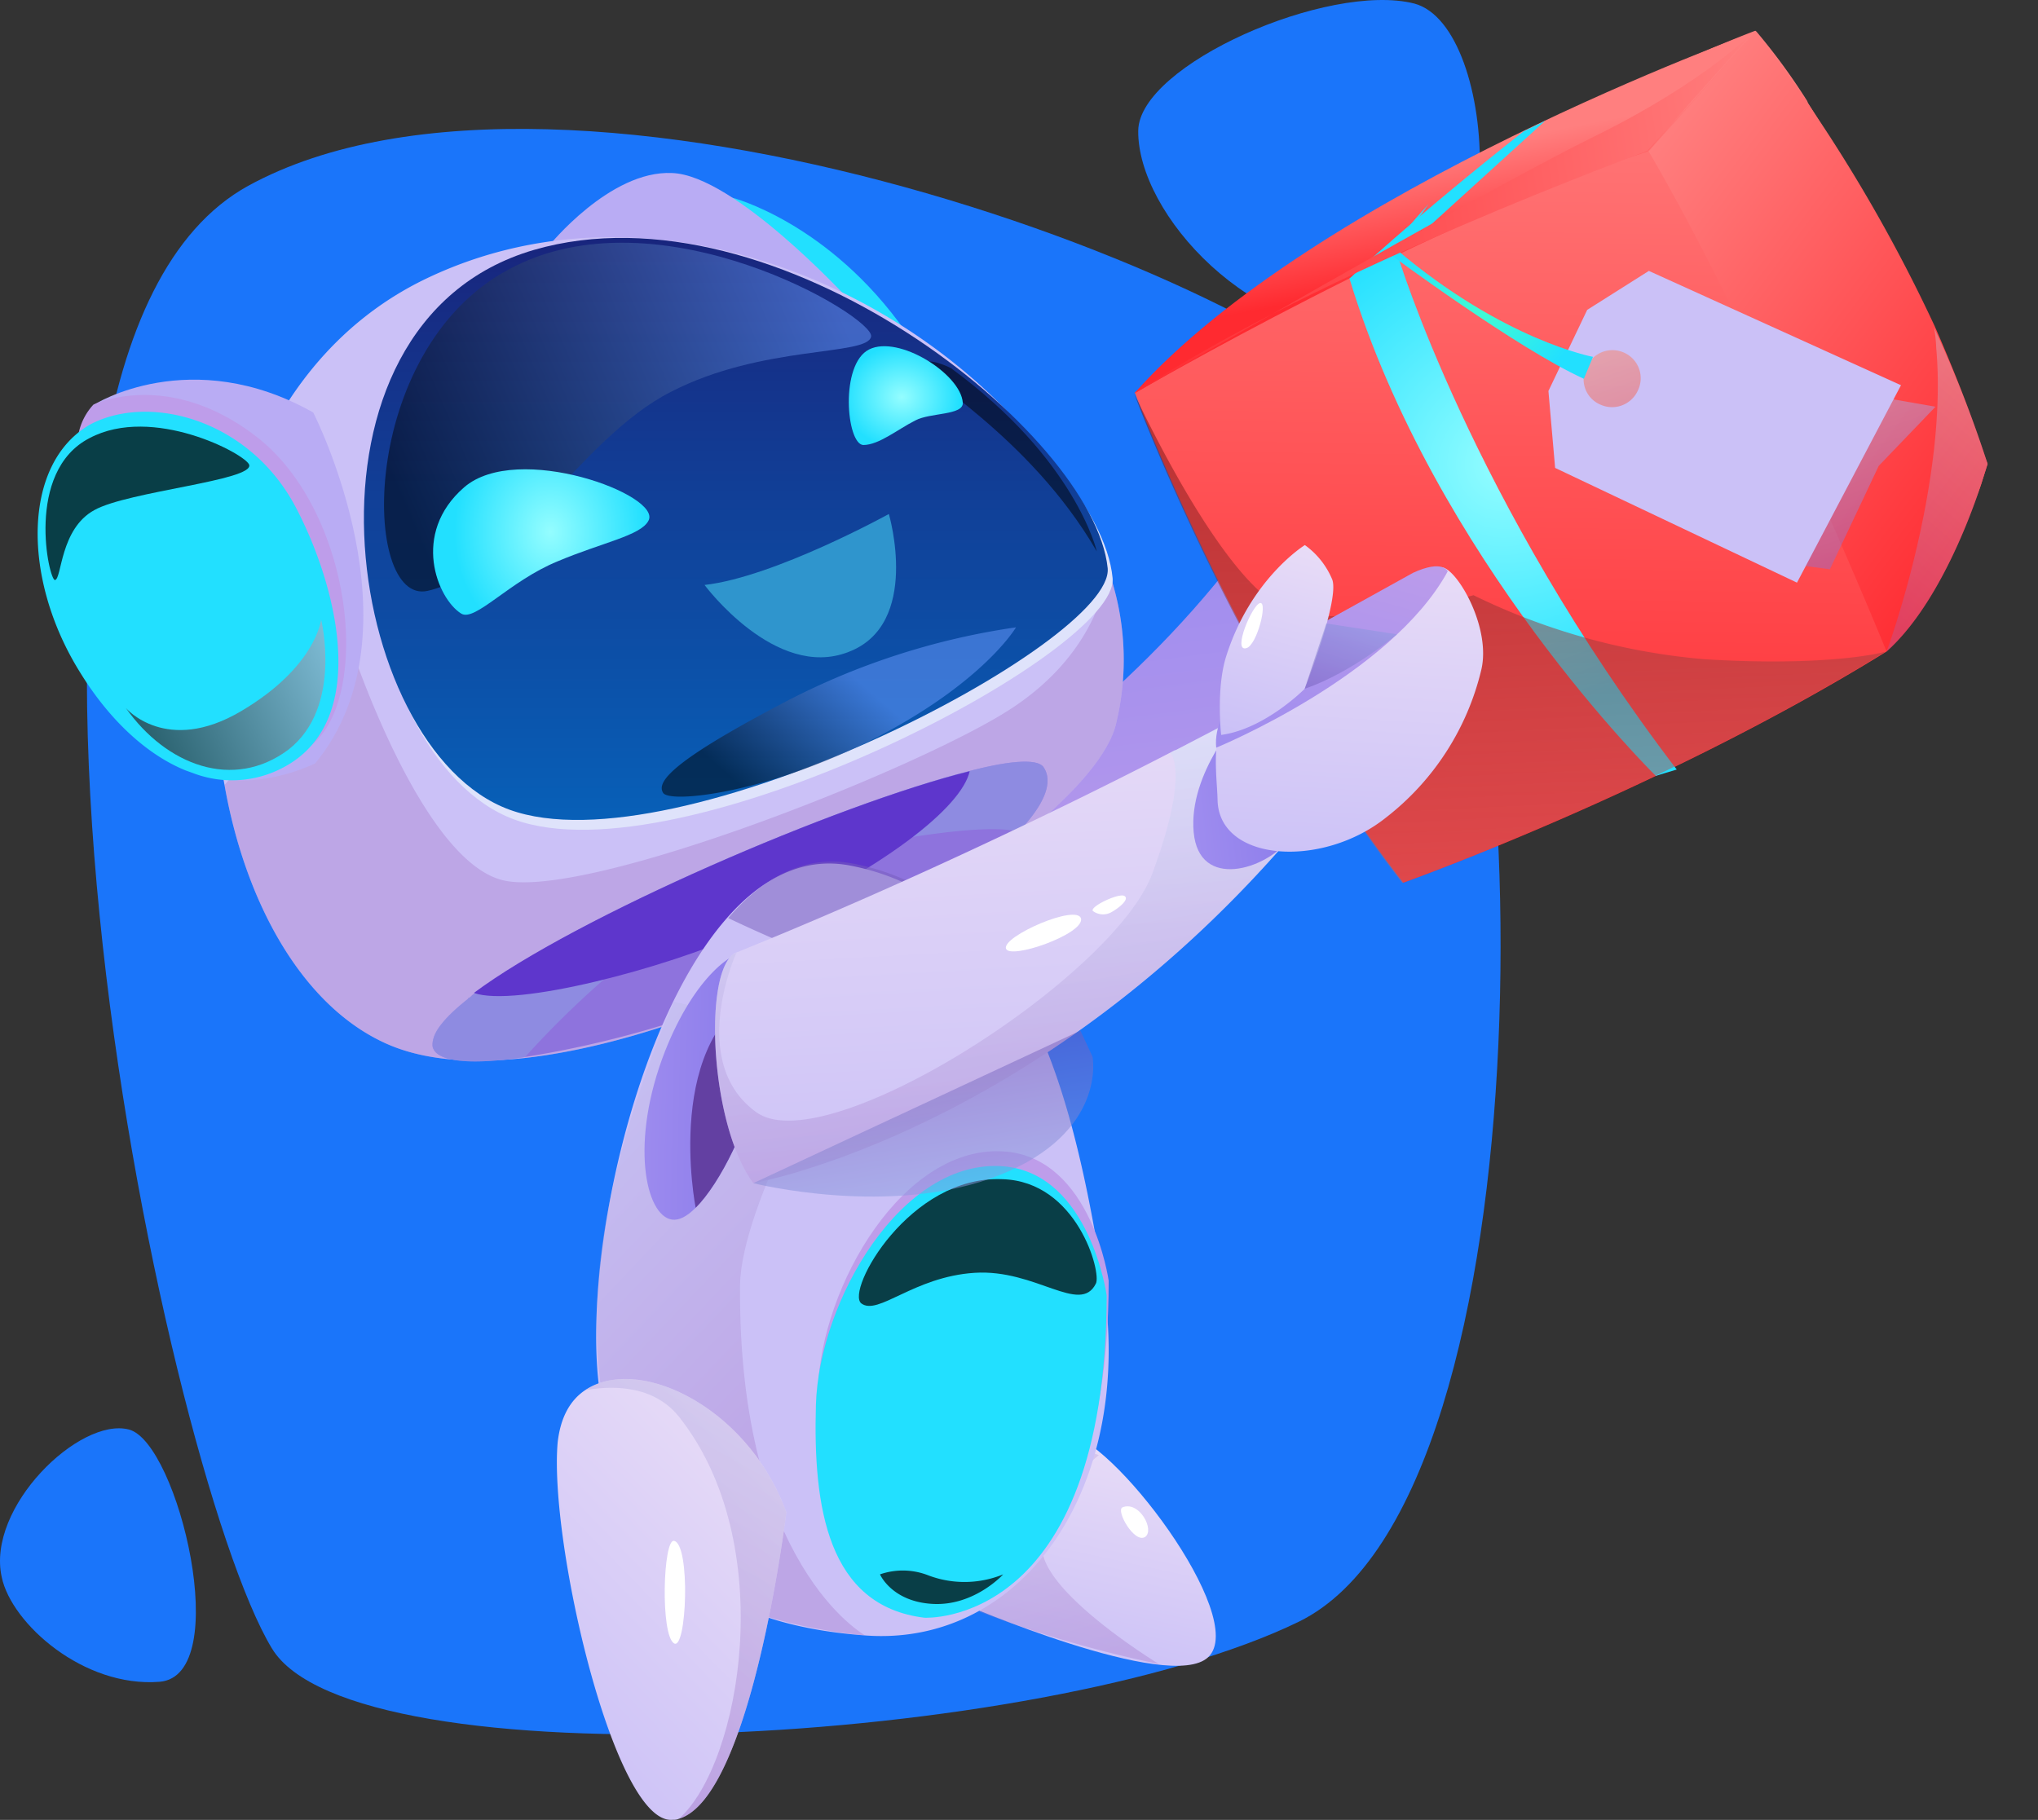 <svg xmlns="http://www.w3.org/2000/svg" xmlns:xlink="http://www.w3.org/1999/xlink" width="277.603" height="247.938" viewBox="0 0 277.603 247.938"><rect x="0" y="0" width="277.603" height="247.938" fill="#333333" stroke="none"/><defs><style>.a{fill:#1a75fa;}.b{fill:url(#a);}.c{fill:url(#b);}.an,.bb,.d,.i,.x{opacity:0.3;}.d{fill:url(#c);}.e{fill:#22e0ff;}.f{fill:url(#d);}.g{fill:url(#e);}.h{fill:url(#f);}.i{fill:url(#g);}.aa,.ak,.am,.av,.aw,.j,.q,.r,.s{opacity:0.5;}.j{fill:url(#h);}.k{fill:url(#i);}.l{fill:#dfe3fb;}.m{fill:url(#j);}.n{fill:url(#k);}.o{fill:url(#l);}.p{fill:url(#m);}.q,.r,.s{mix-blend-mode:soft-light;}.ab,.ac,.q,.r,.s,.t,.u{isolation:isolate;}.q{fill:url(#n);}.r{fill:url(#o);}.s{fill:url(#p);}.ab,.ac,.t,.u{opacity:0.72;}.t{mix-blend-mode:screen;fill:url(#q);}.ab,.ac,.u{mix-blend-mode:overlay;}.u{fill:url(#r);}.v{fill:#2f95cd;}.w{fill:url(#s);}.x{fill:url(#t);}.y{fill:url(#u);}.z{fill:url(#v);}.aa{fill:url(#w);}.ab{fill:url(#x);}.ac{fill:url(#y);}.ad{fill:#fff;}.ae{fill:url(#z);}.af{fill:#6340a2;}.ag{fill:url(#aa);}.ah{fill:url(#ab);}.ai{fill:url(#ac);}.aj{fill:url(#ad);}.ak{fill:url(#ae);}.al{fill:url(#af);}.am{fill:url(#ag);}.an{fill:url(#ah);}.ao{fill:url(#ai);}.ap{fill:url(#aj);}.aq{fill:url(#ak);}.ar{fill:url(#al);}.as{fill:url(#am);}.at{fill:url(#an);}.au{fill:url(#ao);}.av{fill:url(#ap);}.aw{fill:url(#aq);}.ax{fill:url(#ar);}.ay{fill:url(#as);}.az{fill:url(#at);}.ba{opacity:0.4;fill:url(#au);}.bb{fill:url(#av);}</style><linearGradient id="a" x1="0.484" y1="1.014" x2="0.517" y2="-0.018" gradientUnits="objectBoundingBox"><stop offset="0" stop-color="#be9dea"/><stop offset="1" stop-color="#9e8cef"/></linearGradient><linearGradient id="b" x1="0.462" y1="0.915" x2="0.669" y2="0.071" gradientUnits="objectBoundingBox"><stop offset="0" stop-color="#cbc1f7"/><stop offset="1" stop-color="#e8dcf7"/></linearGradient><linearGradient id="c" x1="0.495" y1="0.999" x2="-0.104" y2="-1.481" gradientUnits="objectBoundingBox"><stop offset="0" stop-color="#9d68c2"/><stop offset="1" stop-color="#ccedff"/></linearGradient><linearGradient id="d" x1="24.202" y1="-15.495" x2="24.202" y2="-17.217" gradientUnits="objectBoundingBox"><stop offset="0" stop-color="#b9acf4"/><stop offset="1" stop-color="#e1d1f5"/></linearGradient><linearGradient id="e" x1="8.552" y1="-1.739" x2="8.664" y2="-2.725" xlink:href="#b"/><linearGradient id="f" x1="11.892" y1="-6.863" x2="12.976" y2="-6.863" gradientUnits="objectBoundingBox"><stop offset="0" stop-color="#8879ea"/><stop offset="1" stop-color="#9e8cef"/></linearGradient><linearGradient id="g" x1="8.687" y1="-3.617" x2="8.687" y2="-4.693" xlink:href="#c"/><linearGradient id="h" x1="12.434" y1="-6.625" x2="12.434" y2="-7.139" gradientUnits="objectBoundingBox"><stop offset="0" stop-color="#8da4e5"/><stop offset="1" stop-color="#755cbb"/></linearGradient><linearGradient id="i" x1="16.126" y1="-4.928" x2="16.152" y2="-5.374" gradientUnits="objectBoundingBox"><stop offset="0" stop-color="#5e36cc"/><stop offset="1" stop-color="#6c4a96"/></linearGradient><linearGradient id="j" x1="0.5" y1="1" x2="0.5" gradientUnits="objectBoundingBox"><stop offset="0" stop-color="#0665bd"/><stop offset="1" stop-color="#1a1f77"/></linearGradient><linearGradient id="k" x1="30.558" y1="-3.434" x2="30.558" y2="-4.472" xlink:href="#d"/><linearGradient id="l" x1="32.966" y1="-3.943" x2="32.966" y2="-5.059" xlink:href="#a"/><radialGradient id="m" cx="0.505" cy="0.501" r="0.455" gradientTransform="matrix(-1.145, 0.356, 0.436, 0.935, 65.318, -10.797)" gradientUnits="objectBoundingBox"><stop offset="0" stop-color="#94fdff"/><stop offset="1" stop-color="#22e0ff"/></radialGradient><linearGradient id="n" y1="0.5" x2="0.889" y2="0.192" gradientUnits="objectBoundingBox"><stop offset="0"/><stop offset="1" stop-color="#6a9bff"/></linearGradient><linearGradient id="o" x1="0.137" y1="0.774" x2="0.653" y2="0.5" xlink:href="#n"/><linearGradient id="p" x1="38.081" y1="-9.381" x2="38.081" y2="-10.708" xlink:href="#n"/><linearGradient id="q" x1="1.479" y1="0.404" x2="-0.203" y2="1" gradientUnits="objectBoundingBox"><stop offset="0" stop-color="#d4e2ff"/><stop offset="1"/></linearGradient><linearGradient id="r" x1="43.077" y1="-11.397" x2="44.173" y2="-11.397" gradientUnits="objectBoundingBox"><stop offset="0"/><stop offset="1" stop-color="#d4e2ff"/></linearGradient><linearGradient id="s" x1="17.043" y1="1.511" x2="17.231" y2="0.516" xlink:href="#b"/><linearGradient id="t" x1="0.423" y1="0.85" x2="-0.122" y2="-0.333" xlink:href="#c"/><linearGradient id="u" x1="33.734" y1="1.354" x2="35.029" y2="1.354" xlink:href="#a"/><radialGradient id="v" cx="0.427" cy="0.845" r="0.474" gradientTransform="matrix(-1.546, -0.089, -0.183, 1.325, 87.935, 2.496)" xlink:href="#m"/><linearGradient id="w" x1="31.955" y1="3.942" x2="31.955" y2="3.02" xlink:href="#h"/><linearGradient id="x" x1="41.203" y1="3.56" x2="42.518" y2="3.56" xlink:href="#r"/><linearGradient id="y" x1="80.754" y1="12.644" x2="80.754" y2="11.56" xlink:href="#q"/><linearGradient id="z" x1="0.947" y1="0.516" x2="0.047" y2="0.48" xlink:href="#f"/><linearGradient id="aa" x1="0.382" y1="1.147" x2="0.603" y2="-0.145" xlink:href="#b"/><linearGradient id="ab" x1="0.391" y1="1.035" x2="0.594" y2="-0.043" gradientUnits="objectBoundingBox"><stop offset="0" stop-color="#ff2a30"/><stop offset="1" stop-color="#ff7f7f"/></linearGradient><linearGradient id="ac" x1="0.737" y1="0.983" x2="0.309" y2="0.011" xlink:href="#ab"/><linearGradient id="ad" x1="0.519" y1="0.734" x2="0.482" y2="0.266" xlink:href="#ab"/><linearGradient id="ae" x1="0.5" y1="1" x2="0.5" y2="0" xlink:href="#c"/><radialGradient id="af" cx="0.5" cy="0.5" r="0.377" gradientTransform="translate(-0.848) scale(2.696 1)" xlink:href="#m"/><linearGradient id="ag" x1="0.399" y1="1.035" x2="0.532" y2="0.142" gradientUnits="objectBoundingBox"><stop offset="0" stop-color="#c26868"/><stop offset="1" stop-color="#750f0f"/></linearGradient><linearGradient id="ah" x1="0.5" y1="0.999" x2="0.5" y2="0.001" xlink:href="#c"/><linearGradient id="ai" x1="6.37" y1="-7.81" x2="6.37" y2="-8.729" xlink:href="#b"/><radialGradient id="aj" cx="0.498" cy="0.501" r="0.439" gradientTransform="translate(-0.18) scale(1.36 1)" gradientUnits="objectBoundingBox"><stop offset="0" stop-color="#45ffcd"/><stop offset="1" stop-color="#22e0ff"/></radialGradient><linearGradient id="ak" x1="0" y1="0.503" x2="1.001" y2="0.503" xlink:href="#ab"/><linearGradient id="al" x1="0.995" y1="0.531" x2="0.031" y2="0.473" xlink:href="#f"/><linearGradient id="am" x1="0.367" y1="1.041" x2="0.637" y2="-0.076" xlink:href="#b"/><linearGradient id="an" x1="0.927" y1="-0.129" x2="0.02" y2="1.048" xlink:href="#a"/><linearGradient id="ao" x1="0.321" y1="1.066" x2="0.702" y2="-0.026" xlink:href="#b"/><linearGradient id="ap" x1="0.828" y1="-0.032" x2="-0.012" y2="0.972" xlink:href="#h"/><linearGradient id="aq" x1="0.5" y1="1.001" x2="0.5" y2="-0.001" xlink:href="#h"/><linearGradient id="ar" x1="0.153" y1="0.953" x2="0.626" y2="0.037" xlink:href="#b"/><radialGradient id="as" cx="0.5" cy="0.498" r="0.54" gradientTransform="translate(0.067) scale(0.867 1)" xlink:href="#m"/><radialGradient id="at" cx="0.499" cy="0.5" r="0.634" gradientTransform="translate(0.164) scale(0.673 1)" xlink:href="#m"/><linearGradient id="au" x1="0.503" y1="1" x2="0.893" y2="-0.609" xlink:href="#c"/><linearGradient id="av" x1="0.352" y1="1.029" x2="0.845" y2="0.005" xlink:href="#c"/></defs><g transform="translate(-1388 -3841.23)"><g transform="translate(1388 3841.23)"><path class="a" d="M802.828,526.522c11.144,18.528,104.857,13.426,139.9-3.625,35.042-17.185,32.223-138.96,15.574-160.978s-115.33-58.4-158.7-34.639C756.24,351.178,787.925,501.953,802.828,526.522Z" transform="translate(-765.8 -301.961)"/><path class="a" d="M884.3,324.242c.134-9,25.912-20.273,37.593-17.32,11.681,3.088,13.56,43.366-4.3,44.709C899.875,352.974,884.166,335.52,884.3,324.242Z" transform="translate(-729.258 -306.442)"/><path class="a" d="M769.062,471.682c-2.148-9.533,10.607-21.884,17.32-20.139s14.366,33.565,4.162,34.371C780.205,486.719,770.4,477.992,769.062,471.682Z" transform="translate(-768.821 -256.787)"/></g><g transform="translate(1393.127 3864.791)"><path class="b" d="M878.718,398.266s22.421-9.935,40.681-28.866c0,0,5.907,6.31,1.208,20.542,0,0-34.639,37.056-54.241,39.473s-12.218-24.7-12.218-24.7S870.662,403.9,878.718,398.266Z" transform="translate(-799.612 -172.718) rotate(-9)"/><path class="c" d="M866.325,474.993s28.463,12.352,33.7,7.384c5.639-5.37-13.426-30.477-19.6-30.477C871.293,451.766,865.385,471.234,866.325,474.993Z" transform="translate(-740.576 -280.17)"/><path class="d" d="M884.445,454.237s-8.727,6.982-7.653,13.292c1.074,6.176,15.843,15.171,15.843,15.171a162.473,162.473,0,0,1-24.435-7.116L882.969,453.7Z" transform="translate(-739.9 -279.553)"/><path class="e" d="M843.1,326.5s13.158,3.357,23.63,18.259-21.213,3.759-21.213,3.759Z" transform="translate(-748.5 -323.132)"/><path class="f" d="M865.181,341.054s-15.44-16.783-23.9-17.051c-8.458-.4-16.782,9.935-16.782,9.935Z" transform="translate(-754.872 -323.991)"/><path class="g" d="M813.572,440.187c26.584,12.62,94.922-25.509,99.755-43.1a36.791,36.791,0,0,0-1.074-21.482h0c-10.607-30.477-55.986-57.061-92.774-39.473-24.972,11.949-32.357,43.366-27.523,69.01C794.775,421.122,802.428,434.951,813.572,440.187Z" transform="translate(-766.5 -321.758)"/><path class="h" d="M825.32,423.967a139.039,139.039,0,0,0,33.834-9.935c16.648-7.519,27.792-14.9,33.3-20.676h0c3.625-3.759,4.833-6.847,3.491-8.861-.806-1.208-4.565-.94-10.2.537-16.38,4.162-48.065,17.454-63.774,27.792-1.343.94-2.551,1.745-3.625,2.551-.269.134-.4.4-.671.537a.132.132,0,0,0-.134.134c-2.551,2.014-4.3,3.894-4.7,5.37a2.956,2.956,0,0,0-.134,1.074C813.1,424.772,818.339,425.041,825.32,423.967Z" transform="translate(-758.915 -303.524)"/><path class="i" d="M813.216,428.679c26.584,12.62,94.922-25.509,99.755-43.1A36.791,36.791,0,0,0,911.9,364.1h0s-.537,11.412-14.1,19.736-56.658,25.241-68.07,22.824-21.213-32.76-21.213-32.76L791.6,393.637C794.419,409.614,802.072,423.443,813.216,428.679Z" transform="translate(-766.144 -310.25)"/><path class="j" d="M825.32,423.967c5.773-6.444,23.093-24.033,41.621-27.926,22.69-4.7,25.51-2.685,25.51-2.685h0c3.625-3.759,4.833-6.847,3.491-8.861-.806-1.208-4.565-.94-10.2.537-16.38,4.162-48.065,17.454-63.774,27.792-1.611,1.074-3.088,2.148-4.3,3.088a.132.132,0,0,0-.134.134c-2.551,2.014-4.3,3.894-4.7,5.37a2.956,2.956,0,0,0-.134,1.074C813.1,424.772,818.339,425.041,825.32,423.967Z" transform="translate(-758.915 -303.524)"/><path class="k" d="M816.9,414.909c5.639,2.014,26.047-3.357,36.787-8.19,19.333-8.727,29.671-17.185,30.746-22.019C866.576,389.131,830.729,404.571,816.9,414.909Z" transform="translate(-757.476 -303.193)"/><path class="l" d="M907.552,376.594c.94,10.2-58.806,41.218-81.5,32.894s-31.148-66.19,3.356-76.26C862.44,323.561,905.806,358.066,907.552,376.594Z" transform="translate(-761.127 -321.401)"/><path class="m" d="M907.052,375.583c.94,10.2-58.806,41.218-81.5,32.894s-31.148-66.19,3.357-76.26C861.806,322.684,905.172,357.189,907.052,375.583Z" transform="translate(-761.298 -321.733)"/><path class="n" d="M808.857,349.442s15.171,29.672.269,47.8c0,0-9,4.565-16.648.94,0,0,11.546,4.7,17.32-6.982s-5.1-33.7-14.634-38.667c-9.667-4.833-18.662.806-18.662.806l2.551-4.968C778.917,348.368,792.208,340.044,808.857,349.442Z" transform="translate(-771.317 -316.805)"/><path class="o" d="M778.814,347.835s10.2-4.968,22.287,4.431c12.889,10.07,15.708,34.908,7.519,41.889-8.324,7.116-31.82-25.778-31.82-25.778V351.728A8.164,8.164,0,0,1,778.814,347.835Z" transform="translate(-771.214 -316.272)"/><path class="p" d="M778.36,383.637c4.028,6.579,9.13,11.278,14.366,13.426h0l1.477.537h0a14.853,14.853,0,0,0,11.949-.94c12.352-6.579,6.847-25.912,1.343-35.982-6.444-11.546-19.736-14.9-27.657-10.741C770.573,355.174,770.438,370.882,778.36,383.637Z" transform="translate(-772.639 -315.689)"/><path class="q" d="M874.13,343.864c-.537,2.685-14.769,1.074-27.255,7.519-12.486,6.31-21.884,24.57-33.162,27.121-9,2.014-9.532-32.76,11.009-43.769C845.13,323.591,874.667,341.179,874.13,343.864Z" transform="translate(-760.599 -321.566)"/><path class="r" d="M884.214,370.1a98.255,98.255,0,0,0-31.014,9.935c-15.977,8.324-17.991,11.144-17.051,12.62s14.366,0,29-7.519C879.918,377.484,884.214,370.1,884.214,370.1Z" transform="translate(-750.947 -308.194)"/><path class="s" d="M886.2,369s-2.819-12.486-19.871-24.972c0,0-3.356-1.745-4.028-.4S876.94,353.028,886.2,369Z" transform="translate(-741.927 -317.437)"/><path class="t" d="M808.184,369.3s2.954,11.949-4.431,17.722c-7.519,5.639-16.648,2.148-22.153-5.639,0,0,5.5,6.444,15.708.4S808.184,369.3,808.184,369.3Z" transform="translate(-769.57 -308.469)"/><path class="u" d="M801.179,354.925c.671,2.148-16.514,3.625-21.079,6.176-4.7,2.551-4.431,9.4-5.37,9.533-.806.134-4.162-14.769,4.7-19.333C788.022,346.735,800.642,353.448,801.179,354.925Z" transform="translate(-772.366 -315.172)"/><path class="v" d="M865.407,358.6s-15.574,8.593-25.107,9.667c0,0,9.667,13.023,19.6,9.13C869.837,373.637,865.407,358.6,865.407,358.6Z" transform="translate(-749.459 -312.134)"/><g transform="translate(76.079 93.816)"><path class="w" d="M829.7,465.4c2.819,21.884,14.232,32.222,36.25,33.834,21.616,1.611,36.922-20.542,32.357-48.6-2.819-17.857-6.713-33.968-15.037-44.44h0a32.108,32.108,0,0,0-19.2-11.815c-6.579-1.343-12.352,1.745-17.185,7.384C834.266,416.4,827.553,448.487,829.7,465.4Z" transform="translate(-829.305 -393.799)"/><path class="x" d="M862.307,413.2s-13.292,22.287-13.426,33.565c-.269,38.13,17.051,47.662,17.051,47.662s-15.44-1.208-21.884-6.847c-6.982-6.176-16.111-17.454-14.5-40.949,1.208-18.528,10.338-38.533,10.338-38.533Z" transform="translate(-829.286 -388.992)"/><path class="y" d="M891.419,440.9s-2.282-16.514-13.963-17.588c-13.963-1.208-25.241,18.394-25.644,32.491-.4,13.963,1.611,27.389,14.769,29C866.58,484.8,891.419,486.282,891.419,440.9Z" transform="translate(-821.61 -383.798)"/><path class="z" d="M891.219,442.4s-2.282-16.514-13.963-17.588c-13.963-1.208-25.241,18.394-25.644,32.491-.4,13.963,1.611,27.389,14.769,29C866.38,486.3,891.084,487.782,891.219,442.4Z" transform="translate(-821.679 -383.284)"/><path class="aa" d="M842.7,401.564s21.884,10.607,30.746,10.338c8.593-.134,5.773-5.5,5.639-5.907h0a32.108,32.108,0,0,0-19.2-11.815C853.307,392.837,847.533,395.925,842.7,401.564Z" transform="translate(-824.716 -393.868)"/><path class="ab" d="M888.237,440.335c-2.148,4.3-8.19-2.014-16.514-1.477s-13.157,5.907-15.44,4.162c-2.148-1.745,6.579-17.454,19.2-16.917C885.686,426.372,889.043,438.858,888.237,440.335Z" transform="translate(-820.174 -382.828)"/><path class="ac" d="M874.883,466.327s-3.894,4.3-9.532,4.028-7.25-4.028-7.25-4.028a9.5,9.5,0,0,1,6.579.134A13.912,13.912,0,0,0,874.883,466.327Z" transform="translate(-819.44 -369.214)"/><path class="ad" d="M853.051,410.5c1.343.134,2.417,13.158,1.343,13.56-1.074.269-2.282-2.551-2.954-6.847C850.9,412.918,851.842,410.367,853.051,410.5Z" transform="translate(-821.775 -388.171)"/><path class="ae" d="M849.9,419.5c-1.477,7.116-5.37,15.037-8.727,18.394q-1.813,1.812-3.222,1.611c-3.625-.537-5.773-10.607-.94-22.959,4.028-10.2,9.532-14.1,11.546-13.426.94.268,1.88,1.745,2.282,4.833C851.247,410.5,850.979,414.262,849.9,419.5Z" transform="translate(-827.624 -390.723)"/><path class="af" d="M848.315,418.246c-1.477,7.116-5.37,15.037-8.727,18.394,0,0-4.7-23.63,9.667-29.94C849.657,409.251,849.389,413.01,848.315,418.246Z" transform="translate(-826.034 -389.471)"/></g><g transform="translate(-15.355 15.347) rotate(-9)"><path class="ag" d="M921.113,405.857h0C880.7,439.825,842.033,440.5,842.033,440.5c-4.431-8.458-2.417-28.329,2.014-31.148.268-.134.4-.268.671-.268h0c25.107-5.773,49.945-13.426,63.237-17.857h.134c4.833-1.611,8.056-2.685,9.13-3.088l.4-.134h.134a3.423,3.423,0,0,1,1.611,1.074h0C923.261,393.236,921.247,405.051,921.113,405.857Z" transform="translate(-749.715 -302.062)"/><path class="ah" d="M1005.381,390.737l-1.343,2.685c-5.37,9.8-15.843,20-16.245,20.408h0c-33.3,13.963-69.949,20.81-69.949,20.81-17.185-31.148-25.241-69.547-25.644-71.561v-.134c46.588-26.315,89.82-35.176,91.163-35.445h0l.134.134a84.084,84.084,0,0,1,5.37,10.472v.134c4.833,11.144,9.13,24.838,12.218,35.445,2.417,9.13,4.028,15.843,4.3,17.051Z" transform="translate(-731.678 -322.789)"/><path class="ai" d="M986.436,390.7l-1.343,2.685c-2.551,4.968-8.727,15.574-16.245,20.408h0s-10.2-43.769-21.347-72.366L964.417,327.6h0l.134.134c.537.94,2.551,4.565,5.37,10.472v.134a213.51,213.51,0,0,1,12.352,32.76c1.611,6.176,3.088,12.755,4.162,19.6Z" transform="translate(-712.732 -322.755)"/><path class="aj" d="M892.1,363.045s44.037-17.051,74.246-21.616L983.263,327.6S920.7,339.549,892.1,363.045Z" transform="translate(-731.712 -322.755)"/><path class="ak" d="M956.6,398.073l2.954,1.477,10.875-11.144,9.935-5.1-5.1-2.819L941.835,358.6l-9.935,8.19Z" transform="matrix(0.985, -0.174, 0.174, 0.985, -764.439, -147.83)"/><path class="al" d="M946.111,423.692S921,389.858,915.5,350.251c0,0,9.8-6.713,26.583-16.111l3.088-.94-22.69,14.9s4.7,34.639,26.583,75.186Z" transform="translate(-723.695 -320.837)"/><path class="am" d="M987.693,404.75c-33.3,13.963-69.95,20.81-69.95,20.81C900.558,394.412,892.5,356.014,892.1,354c.537,1.745,8.324,29,16.514,32.625,8.458,3.759,24.838,1.745,24.838,1.745a88.463,88.463,0,0,0,29.806,13.56C980.309,405.69,987.693,404.75,987.693,404.75Z" transform="translate(-731.712 -313.71)"/><path class="an" d="M921.113,405.857h0C880.7,439.825,842.033,440.5,842.033,440.5c-4.431-8.458-2.417-28.329,2.014-31.148l.671-.268c-.4.537-8.861,13.829-.806,21.884,8.19,8.324,51.019-10.472,58.4-23.63s4.968-15.843,4.968-15.843l.671-.269h.134l9.13-3.088.4-.134h.134a10.694,10.694,0,0,1,1.611,1.074h0C921.918,391.222,925.812,396.19,921.113,405.857Z" transform="translate(-749.715 -302.062)"/><path class="ao" d="M950.31,354.5l-9.667,2.282-8.593,8.727-2.551,10.2,26.047,25.509,22.153-20.81ZM943.6,369.4a3.852,3.852,0,0,1-5.5.134,3.739,3.739,0,0,1,0-5.5,3.85,3.85,0,0,1,5.5,0A3.808,3.808,0,0,1,943.6,369.4Z" transform="matrix(0.985, -0.174, 0.174, 0.985, -765.493, -149.07)"/><path class="ap" d="M920.7,345.5s12.218,17.857,19.468,24.7l2.148-2.417s-10.741-6.042-20.542-22.556l6.176-4.431S920.566,344.828,920.7,345.5Z" transform="matrix(0.985, -0.174, 0.174, 0.985, -769.277, -153.169)"/><path class="ad" d="M848.1,408.414c.269,1.611,10.741-.269,10.741-2.417C858.708,403.85,847.833,406.669,848.1,408.414Z" transform="translate(-716.788 -296.161)"/><path class="ad" d="M857.4,405.577c-.269-.671,3.894-1.88,4.565-1.343s-.94,1.477-2.014,1.88A2.308,2.308,0,0,1,857.4,405.577Z" transform="translate(-713.604 -296.546)"/><path class="aq" d="M892.1,363.079s50.616-19.6,67.13-24.7S983.263,327.5,983.263,327.5l-16.917,13.829C966.346,341.463,920.026,350.324,892.1,363.079Z" transform="translate(-731.712 -322.789)"/><path class="ar" d="M899.967,388s-8.324,6.579-8.861,14.634,9,6.444,12.352,3.222C903.457,405.857,908.559,390.685,899.967,388Z" transform="translate(-732.061 -302.062)"/><path class="as" d="M894.015,402.883c-1.074,8.324,12.62,11.412,22.287,5.907a36.07,36.07,0,0,0,15.977-17.857c2.148-5.236-.806-13.292-2.819-14.5s-21.616,6.31-24.972,7.921C894.015,389.591,894.687,398.049,894.015,402.883Z" transform="translate(-731.076 -306.069)"/><path class="at" d="M894.7,395.842s24.972-5.907,34.908-18.8c0,0-.4-1.745-4.7-.537l-21.75,7.921C903.024,384.43,894.969,390.338,894.7,395.842Z" transform="translate(-730.821 -306.145)"/><path class="au" d="M895.4,395.664s.268-6.176,2.282-10.338c4.968-10.07,13.023-13.426,13.023-13.426a10.952,10.952,0,0,1,2.954,5.236c.537,2.954-6.042,14.1-6.042,14.1S901.442,395.8,895.4,395.664Z" transform="translate(-730.582 -307.578)"/><path class="av" d="M908.8,380.1l9.264,2.954s-6.713,4.162-13.56,5.37Z" transform="translate(-727.464 -304.769)"/><path class="ad" d="M899.449,382.773c-2.014.269,1.745-5.773,2.819-5.773S900.926,382.639,899.449,382.773Z" transform="translate(-729.394 -305.83)"/></g><path class="aw" d="M841.4,430.56s17.857,7.653,33.3,4.162,15.037-13.963,15.037-13.963L888.66,417Z" transform="translate(-800.914 -156) rotate(-9)"/><path class="ax" d="M856.576,464.533s-4.7,38.8-14.634,41.755a1.7,1.7,0,0,1-.806.134c-7.921.94-16.917-37.861-15.708-51.422.4-3.491,1.745-5.773,3.759-7.116C836.437,443.051,851.34,450.167,856.576,464.533Z" transform="translate(-754.592 -282.062)"/><path class="ay" d="M856.9,355.035c-2.282-.134-3.222-11.009.806-13.023s12.486,3.357,12.755,7.25c.134,1.745-4.431,1.343-6.444,2.417C861.6,352.887,859.049,355.035,856.9,355.035Z" transform="translate(-744.444 -317.968)"/><path class="az" d="M842.083,361.094c2.014-3.491-17.857-10.875-25.107-4.565s-3.625,15.171-.4,17.185c1.88,1.208,6.579-4.431,13.157-7.116C835.772,364.048,841.009,363.108,842.083,361.094Z" transform="translate(-758.894 -313.689)"/><path class="ba" d="M855.589,464.533s-4.7,38.8-14.634,41.755c8.458-7.519,13.695-37.593,0-54.778-3.894-4.833-10.2-4.028-12.755-3.625C835.45,443.051,850.353,450.167,855.589,464.533Z" transform="translate(-753.604 -282.062)"/><path class="ad" d="M837.522,462.8c-1.477-.269-1.88,12.755,0,13.963C839.268,477.838,839.8,463.2,837.522,462.8Z" transform="translate(-750.843 -276.436)"/><path class="ad" d="M882.752,459.436c-.94.4,1.611,4.968,3.088,4.028C887.182,462.524,885.034,458.5,882.752,459.436Z" transform="translate(-734.984 -277.636)"/><path class="bb" d="M980.988,379.568l-1.343,2.685c-2.551,4.968-8.727,15.574-16.245,20.408.4-.671,11.949-21.616,13.157-39.875a18.906,18.906,0,0,0,.134-2.685,159.855,159.855,0,0,1,4.3,19.468Z" transform="translate(-762.68 -181.793) rotate(-9)"/></g></g></svg>